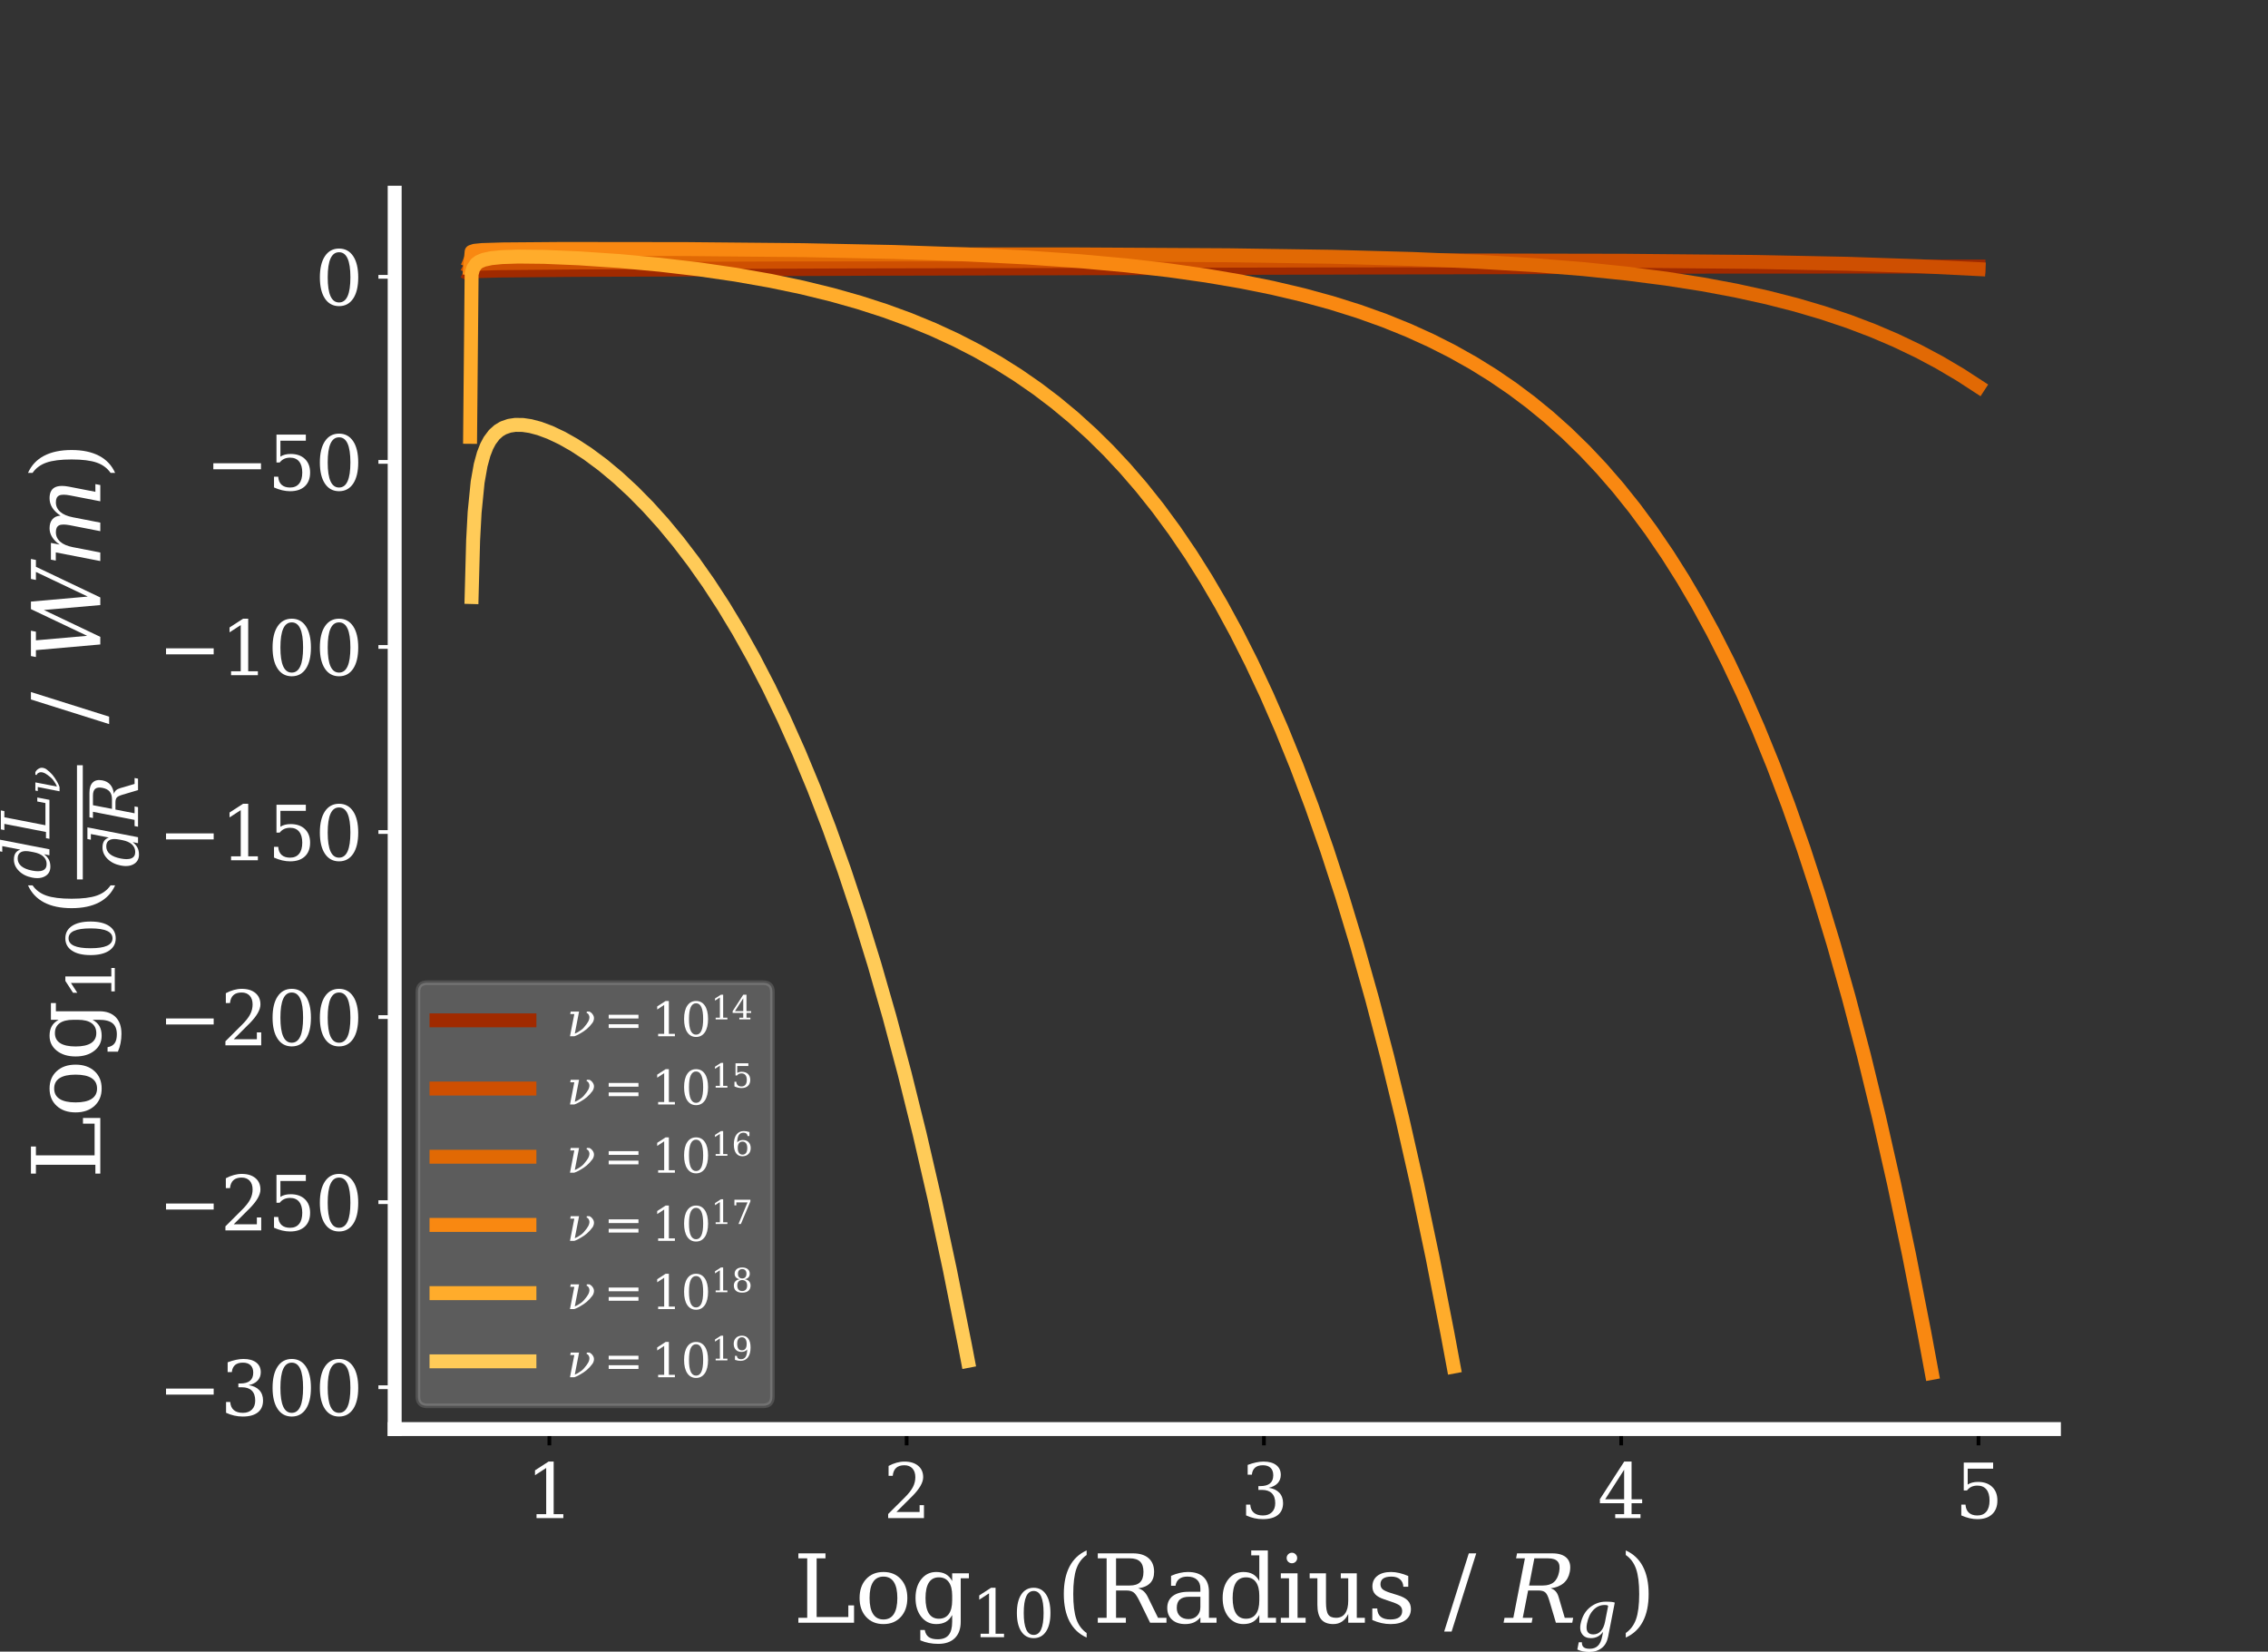 <?xml version="1.0" encoding="UTF-8" standalone="no"?>
<svg
   width="488.147pt"
   height="355.491pt"
   viewBox="0 0 488.147 355.491"
   version="1.1"
   id="svg122"
   sodipodi:docname="_3-1 Log(Integrand) v Log(Radius) full.svg"
   inkscape:version="1.3 (0e150ed6c4, 2023-07-21)"
   xmlns:inkscape="http://www.inkscape.org/namespaces/inkscape"
   xmlns:sodipodi="http://sodipodi.sourceforge.net/DTD/sodipodi-0.dtd"
   xmlns:xlink="http://www.w3.org/1999/xlink"
   xmlns="http://www.w3.org/2000/svg"
   xmlns:svg="http://www.w3.org/2000/svg"
   xmlns:rdf="http://www.w3.org/1999/02/22-rdf-syntax-ns#"
   xmlns:cc="http://creativecommons.org/ns#"
   xmlns:dc="http://purl.org/dc/elements/1.1/">
  <rect x="0" y="0" width="488.147" height="355.491" fill="#333333" stroke="none"/>
  <sodipodi:namedview
     id="namedview122"
     pagecolor="#ffffff"
     bordercolor="#000000"
     borderopacity="0.25"
     inkscape:showpageshadow="2"
     inkscape:pageopacity="0.0"
     inkscape:pagecheckerboard="0"
     inkscape:deskcolor="#d1d1d1"
     inkscape:document-units="pt"
     inkscape:zoom="1.781684"
     inkscape:cx="343.77589"
     inkscape:cy="230.4"
     inkscape:window-width="1920"
     inkscape:window-height="1017"
     inkscape:window-x="-8"
     inkscape:window-y="-8"
     inkscape:window-maximized="1"
     inkscape:current-layer="svg122" />
  <defs
     id="defs1">
    <style
       type="text/css"
       id="style1">*{stroke-linejoin: round; stroke-linecap: butt}</style>
  </defs>
  <g
     id="figure_1"
     transform="translate(27.348)">
    <g
       id="patch_1">
      <path
         d="M 0,345.6 H 460.8 V 0 H 0 Z"
         style="fill:none"
         id="path1" />
    </g>
    <g
       id="axes_1">
      <g
         id="patch_2">
        <path
           d="M 57.6,307.584 H 414.72 V 41.472 H 57.6 Z"
           style="fill:none"
           id="path2" />
      </g>
      <g
         id="matplotlib.axis_1">
        <g
           id="xtick_1">
          <g
             id="line2d_1">
            <defs
               id="defs2">
              <path
                 id="mc771143eed"
                 d="M 0,0 V 3.5"
                 style="stroke:#000000;stroke-width:0.8" />
            </defs>
            <g
               id="g2">
              <use
                 xlink:href="#mc771143eed"
                 x="90.893"
                 y="307.584"
                 style="stroke:#000000;stroke-width:0.8"
                 id="use2" />
            </g>
          </g>
          <g
             id="text_1">
            <!-- 1 -->
            <g
               style="fill:#ffffff"
               transform="matrix(0.16,0,0,-0.16,85.803,326.741)"
               id="g3">
              <defs
                 id="defs3">
                <path
                   id="DejaVuSerif-31"
                   d="m 909,0 v 331 h 813 V 4213 L 781,3603 v 410 l 1138,737 h 431 V 331 h 813 V 0 Z"
                   transform="scale(0.016)" />
              </defs>
              <use
                 xlink:href="#DejaVuSerif-31"
                 id="use3" />
            </g>
          </g>
        </g>
        <g
           id="xtick_2">
          <g
             id="line2d_2">
            <g
               id="g4">
              <use
                 xlink:href="#mc771143eed"
                 x="167.791"
                 y="307.584"
                 style="stroke:#000000;stroke-width:0.8"
                 id="use4" />
            </g>
          </g>
          <g
             id="text_2">
            <!-- 2 -->
            <g
               style="fill:#ffffff"
               transform="matrix(0.16,0,0,-0.16,162.701,326.741)"
               id="g5">
              <defs
                 id="defs4">
                <path
                   id="DejaVuSerif-32"
                   d="M 819,3553 H 469 v 831 q 334,179 673,272 339,94 664,94 728,0 1150,-353 422,-353 422,-959 0,-685 -956,-1638 -75,-72 -113,-109 L 1131,513 h 1947 v 575 h 366 V 0 H 434 v 341 l 1416,1412 q 469,469 669,861 200,392 200,824 0,471 -246,737 -245,266 -676,266 -447,0 -691,-222 -243,-222 -287,-666 z"
                   transform="scale(0.016)" />
              </defs>
              <use
                 xlink:href="#DejaVuSerif-32"
                 id="use5" />
            </g>
          </g>
        </g>
        <g
           id="xtick_3">
          <g
             id="line2d_3">
            <g
               id="g6">
              <use
                 xlink:href="#mc771143eed"
                 x="244.69"
                 y="307.584"
                 style="stroke:#000000;stroke-width:0.8"
                 id="use6" />
            </g>
          </g>
          <g
             id="text_3">
            <!-- 3 -->
            <g
               style="fill:#ffffff"
               transform="matrix(0.16,0,0,-0.16,239.6,326.741)"
               id="g7">
              <defs
                 id="defs6">
                <path
                   id="DejaVuSerif-33"
                   d="m 622,4469 q 366,137 701,209 336,72 630,72 685,0 1069,-296 384,-295 384,-820 0,-421 -266,-704 -265,-283 -752,-383 575,-81 892,-417 317,-336 317,-871 0,-653 -439,-1002 -439,-348 -1264,-348 -366,0 -715,79 -348,78 -691,237 v 906 h 350 q 31,-450 303,-681 272,-231 765,-231 478,0 755,276 277,277 277,758 0,550 -285,833 -284,283 -834,283 h -297 v 319 h 156 q 547,0 820,226 274,227 274,683 0,409 -225,626 -225,218 -647,218 -422,0 -655,-200 -232,-200 -273,-594 H 622 Z"
                   transform="scale(0.016)" />
              </defs>
              <use
                 xlink:href="#DejaVuSerif-33"
                 id="use7" />
            </g>
          </g>
        </g>
        <g
           id="xtick_4">
          <g
             id="line2d_4">
            <g
               id="g8">
              <use
                 xlink:href="#mc771143eed"
                 x="321.589"
                 y="307.584"
                 style="stroke:#000000;stroke-width:0.8"
                 id="use8" />
            </g>
          </g>
          <g
             id="text_4">
            <!-- 4 -->
            <g
               style="fill:#ffffff"
               transform="matrix(0.16,0,0,-0.16,316.499,326.741)"
               id="g9">
              <defs
                 id="defs8">
                <path
                   id="DejaVuSerif-34"
                   d="M 2234,1581 V 4063 L 641,1581 Z M 3609,0 H 1484 v 331 h 750 v 916 H 197 v 341 l 2044,3162 h 618 V 1581 h 891 V 1247 H 2859 V 331 h 750 z"
                   transform="scale(0.016)" />
              </defs>
              <use
                 xlink:href="#DejaVuSerif-34"
                 id="use9" />
            </g>
          </g>
        </g>
        <g
           id="xtick_5">
          <g
             id="line2d_5">
            <g
               id="g10">
              <use
                 xlink:href="#mc771143eed"
                 x="398.487"
                 y="307.584"
                 style="stroke:#000000;stroke-width:0.8"
                 id="use10" />
            </g>
          </g>
          <g
             id="text_5">
            <!-- 5 -->
            <g
               style="fill:#ffffff"
               transform="matrix(0.16,0,0,-0.16,393.397,326.741)"
               id="g11">
              <defs
                 id="defs10">
                <path
                   id="DejaVuSerif-35"
                   d="M 3219,4666 V 4153 H 1081 V 2816 q 163,112 380,168 217,57 486,57 756,0 1193,-419 438,-419 438,-1144 0,-740 -442,-1155 -442,-414 -1242,-414 -322,0 -660,79 -337,78 -690,237 v 906 h 353 q 28,-443 282,-678 255,-234 715,-234 494,0 759,325 266,325 266,934 0,606 -264,929 -264,324 -761,324 -281,0 -496,-100 -214,-100 -379,-309 H 750 v 2344 z"
                   transform="scale(0.016)" />
              </defs>
              <use
                 xlink:href="#DejaVuSerif-35"
                 id="use11" />
            </g>
          </g>
        </g>
        <g
           id="text_6">
          <!-- Log$_{10}$(Radius / $R_g$) -->
          <g
             style="fill:#ffffff"
             transform="matrix(0.2,0,0,-0.2,143.36,349.269)"
             id="g29">
            <defs
               id="defs11">
              <path
                 id="DejaVuSerif-4c"
                 d="M 353,0 V 331 H 947 V 4331 H 353 v 335 H 2175 V 4331 H 1581 V 384 h 2132 v 782 h 384 V 0 Z"
                 transform="scale(0.016)" />
              <path
                 id="DejaVuSerif-6f"
                 d="m 1925,219 q 463,0 698,365 236,366 236,1079 0,712 -236,1076 -235,364 -698,364 -462,0 -698,-364 Q 991,2375 991,1663 991,950 1228,584 1466,219 1925,219 Z m 0,-310 q -725,0 -1166,480 -440,480 -440,1274 0,793 439,1271 439,479 1167,479 728,0 1167,-479 439,-478 439,-1271 Q 3531,869 3092,389 2653,-91 1925,-91 Z"
                 transform="scale(0.016)" />
              <path
                 id="DejaVuSerif-67"
                 d="M 3359,2988 V 72 q 0,-716 -394,-1105 -393,-389 -1121,-389 -328,0 -628,60 -300,59 -575,178 v 696 h 300 q 56,-325 265,-475 210,-150 600,-150 507,0 742,286 236,286 236,899 V 519 Q 2616,206 2355,57 2094,-91 1709,-91 1097,-91 708,395 319,881 319,1663 q 0,781 387,1265 388,485 1003,485 385,0 646,-149 261,-148 429,-461 v 519 H 3909 V 2988 Z M 2784,1825 q 0,597 -230,912 -229,316 -666,316 -444,0 -671,-350 -226,-350 -226,-1040 0,-688 226,-1041 227,-353 671,-353 437,0 666,314 230,314 230,914 z"
                 transform="scale(0.016)" />
              <path
                 id="DejaVuSerif-30"
                 d="m 2034,219 q 479,0 716,525 238,525 238,1584 0,1063 -238,1588 -237,525 -716,525 -478,0 -716,-525 -237,-525 -237,-1588 0,-1059 237,-1584 238,-525 716,-525 z m 0,-310 q -759,0 -1186,637 -426,638 -426,1782 0,1147 426,1784 427,638 1186,638 763,0 1188,-638 425,-637 425,-1784 Q 3647,1184 3222,546 2797,-91 2034,-91 Z"
                 transform="scale(0.016)" />
              <path
                 id="DejaVuSerif-28"
                 d="M 2041,-997 Q 1281,-656 893,83 506,822 506,1931 q 0,1113 387,1852 388,739 1148,1080 v -307 q -482,-331 -691,-933 -209,-601 -209,-1692 0,-1087 209,-1689 209,-601 691,-933 z"
                 transform="scale(0.016)" />
              <path
                 id="DejaVuSerif-52"
                 d="m 3066,2316 q 218,-60 376,-202 158,-142 283,-398 L 4403,331 h 569 V 0 H 3872 l -728,1484 q -210,432 -385,558 -175,127 -481,127 H 1581 V 331 h 660 V 0 H 353 V 331 H 947 V 4331 H 353 v 335 h 2366 q 681,0 1051,-325 371,-325 371,-922 0,-481 -271,-758 -270,-277 -804,-345 z m -1485,187 h 922 q 472,0 697,223 225,224 225,693 0,469 -225,690 -225,222 -697,222 h -922 z"
                 transform="scale(0.016)" />
              <path
                 id="DejaVuSerif-61"
                 d="m 2547,1044 v 703 h -741 q -428,0 -638,-185 -209,-184 -209,-565 0,-347 212,-550 213,-203 576,-203 359,0 579,222 221,222 221,578 z m 575,1031 V 331 h 512 V 0 H 2547 V 359 Q 2356,128 2106,18 1856,-91 1522,-91 969,-91 644,203 319,497 319,997 q 0,516 372,800 372,284 1050,284 h 806 v 228 q 0,379 -230,586 -229,208 -645,208 -344,0 -547,-156 Q 922,2791 872,2484 H 575 v 672 q 300,128 583,192 283,65 551,65 691,0 1052,-343 361,-342 361,-995 z"
                 transform="scale(0.016)" />
              <path
                 id="DejaVuSerif-64"
                 d="m 3359,331 h 550 V 0 H 2784 V 519 Q 2616,206 2355,57 2094,-91 1709,-91 1097,-91 708,395 319,881 319,1663 q 0,781 387,1265 388,485 1003,485 385,0 646,-149 261,-148 429,-461 v 1728 h -543 v 332 h 1118 z m -575,1166 v 328 q 0,597 -230,912 -229,316 -666,316 -444,0 -671,-350 -226,-350 -226,-1040 0,-688 226,-1041 227,-353 671,-353 437,0 666,314 230,314 230,914 z"
                 transform="scale(0.016)" />
              <path
                 id="DejaVuSerif-69"
                 d="m 622,4353 q 0,144 104,250 105,106 252,106 144,0 248,-106 105,-106 105,-250 0,-147 -103,-250 -103,-103 -250,-103 -147,0 -252,103 -104,103 -104,250 z M 1356,331 h 544 V 0 H 231 V 331 H 781 V 2988 H 231 v 334 h 1125 z"
                 transform="scale(0.016)" />
              <path
                 id="DejaVuSerif-75"
                 d="M 2266,3322 H 3341 V 331 h 543 V 0 H 2766 V 588 Q 2606,256 2353,82 2100,-91 1766,-91 1213,-91 952,223 691,538 691,1209 V 2988 H 172 v 334 H 1269 V 1388 q 0,-607 148,-832 149,-225 530,-225 400,0 609,294 210,294 210,853 v 1510 h -500 z"
                 transform="scale(0.016)" />
              <path
                 id="DejaVuSerif-73"
                 d="m 359,184 v 775 h 332 q 12,-371 232,-556 221,-184 652,-184 388,0 591,145 203,145 203,424 0,218 -149,352 -148,135 -626,288 l -416,141 q -428,137 -620,343 -192,207 -192,526 0,456 334,715 334,260 925,260 263,0 553,-69 291,-69 600,-200 v -725 h -331 q -13,322 -226,503 -212,181 -577,181 -363,0 -549,-128 -186,-128 -186,-384 0,-210 141,-337 141,-126 563,-257 l 456,-141 q 472,-147 679,-367 208,-220 208,-567 0,-472 -361,-743 -361,-270 -995,-270 -322,0 -628,69 -306,69 -613,206 z"
                 transform="scale(0.016)" />
              <path
                 id="DejaVuSerif-20"
                 transform="scale(0.016)"
                 d="" />
              <path
                 id="DejaVuSerif-2f"
                 d="m 1656,4666 h 500 L 500,-594 H 0 Z"
                 transform="scale(0.016)" />
              <path
                 id="DejaVuSerif-Italic-52"
                 d="m 3066,2316 q 206,-60 337,-202 131,-142 206,-398 L 4016,331 h 568 L 4522,0 H 3422 l -441,1484 q -125,432 -275,558 -150,127 -456,127 H 1553 L 1194,331 h 659 L 1791,0 H -97 l 63,331 h 593 l 779,4000 H 744 l 65,335 h 2366 q 681,0 989,-325 308,-325 192,-922 -93,-481 -418,-758 -325,-277 -872,-345 z m -1447,187 h 922 q 472,0 739,223 267,224 359,693 92,469 -91,690 -182,222 -654,222 h -922 z"
                 transform="scale(0.016)" />
              <path
                 id="DejaVuSerif-Italic-67"
                 d="M 3822,3322 3188,72 q -144,-744 -607,-1103 -503,-391 -1200,-391 -328,0 -616,60 -287,59 -540,178 l 138,696 h 300 q -10,-325 171,-475 182,-150 572,-150 507,0 797,288 291,281 410,897 l 87,447 Q 2472,206 2181,57 1891,-91 1525,-91 975,-91 697,281 522,516 503,841 q -12,190 31,415 216,1103 982,1672 653,481 1415,485 700,3 891,-91 z m -638,-334 q -3,106 -340,106 -610,0 -1069,-469 -459,-472 -628,-1328 -47,-253 -34,-444 12,-194 90,-325 153,-259 553,-259 438,0 728,314 291,314 407,914 l 62,328 z"
                 transform="scale(0.016)" />
              <path
                 id="DejaVuSerif-29"
                 d="m 453,-997 v 306 q 481,332 692,933 211,602 211,1689 0,1091 -211,1692 -211,602 -692,933 v 307 Q 1216,4522 1603,3783 1991,3044 1991,1931 1991,822 1603,83 1216,-656 453,-997 Z"
                 transform="scale(0.016)" />
            </defs>
            <use
               xlink:href="#DejaVuSerif-4c"
               transform="translate(0,0.016)"
               id="use12" />
            <use
               xlink:href="#DejaVuSerif-6f"
               transform="translate(66.406,0.016)"
               id="use13" />
            <use
               xlink:href="#DejaVuSerif-67"
               transform="translate(126.611,0.016)"
               id="use14" />
            <use
               xlink:href="#DejaVuSerif-31"
               transform="matrix(0.7,0,0,0.7,191.533,-15.556)"
               id="use15" />
            <use
               xlink:href="#DejaVuSerif-30"
               transform="matrix(0.7,0,0,0.7,236.069,-15.556)"
               id="use16" />
            <use
               xlink:href="#DejaVuSerif-28"
               transform="translate(283.201,0.016)"
               id="use17" />
            <use
               xlink:href="#DejaVuSerif-52"
               transform="translate(322.215,0.016)"
               id="use18" />
            <use
               xlink:href="#DejaVuSerif-61"
               transform="translate(397.508,0.016)"
               id="use19" />
            <use
               xlink:href="#DejaVuSerif-64"
               transform="translate(457.127,0.016)"
               id="use20" />
            <use
               xlink:href="#DejaVuSerif-69"
               transform="translate(521.14,0.016)"
               id="use21" />
            <use
               xlink:href="#DejaVuSerif-75"
               transform="translate(553.123,0.016)"
               id="use22" />
            <use
               xlink:href="#DejaVuSerif-73"
               transform="translate(617.527,0.016)"
               id="use23" />
            <use
               xlink:href="#DejaVuSerif-20"
               transform="translate(668.845,0.016)"
               id="use24" />
            <use
               xlink:href="#DejaVuSerif-2f"
               transform="translate(700.633,0.016)"
               id="use25" />
            <use
               xlink:href="#DejaVuSerif-20"
               transform="translate(734.324,0.016)"
               id="use26" />
            <use
               xlink:href="#DejaVuSerif-Italic-52"
               transform="translate(766.111,0.016)"
               id="use27" />
            <use
               xlink:href="#DejaVuSerif-Italic-67"
               transform="matrix(0.7,0,0,0.7,841.404,-15.556)"
               id="use28" />
            <use
               xlink:href="#DejaVuSerif-29"
               transform="translate(888.809,0.016)"
               id="use29" />
          </g>
        </g>
      </g>
      <g
         id="matplotlib.axis_2">
        <g
           id="ytick_1">
          <g
             id="line2d_6">
            <defs
               id="defs29">
              <path
                 id="m36380e4acd"
                 d="M 0,0 H -3.5"
                 style="stroke:#ffffff;stroke-width:0.8" />
            </defs>
            <g
               id="g30">
              <use
                 xlink:href="#m36380e4acd"
                 x="57.6"
                 y="298.577"
                 style="fill:#ffffff;stroke:#ffffff;stroke-width:0.8"
                 id="use30" />
            </g>
          </g>
          <g
             id="text_7">
            <!-- −300 -->
            <g
               style="fill:#ffffff"
               transform="matrix(0.16,0,0,-0.16,6.652,304.655)"
               id="g34">
              <defs
                 id="defs30">
                <path
                   id="DejaVuSerif-2212"
                   d="M 678,2259 H 4684 V 1753 H 678 Z"
                   transform="scale(0.016)" />
              </defs>
              <use
                 xlink:href="#DejaVuSerif-2212"
                 id="use31" />
              <use
                 xlink:href="#DejaVuSerif-33"
                 x="83.789"
                 id="use32" />
              <use
                 xlink:href="#DejaVuSerif-30"
                 x="147.412"
                 id="use33" />
              <use
                 xlink:href="#DejaVuSerif-30"
                 x="211.035"
                 id="use34" />
            </g>
          </g>
        </g>
        <g
           id="ytick_2">
          <g
             id="line2d_7">
            <g
               id="g35">
              <use
                 xlink:href="#m36380e4acd"
                 x="57.6"
                 y="258.744"
                 style="fill:#ffffff;stroke:#ffffff;stroke-width:0.8"
                 id="use35" />
            </g>
          </g>
          <g
             id="text_8">
            <!-- −250 -->
            <g
               style="fill:#ffffff"
               transform="matrix(0.16,0,0,-0.16,6.652,264.823)"
               id="g39">
              <use
                 xlink:href="#DejaVuSerif-2212"
                 id="use36" />
              <use
                 xlink:href="#DejaVuSerif-32"
                 x="83.789"
                 id="use37" />
              <use
                 xlink:href="#DejaVuSerif-35"
                 x="147.412"
                 id="use38" />
              <use
                 xlink:href="#DejaVuSerif-30"
                 x="211.035"
                 id="use39" />
            </g>
          </g>
        </g>
        <g
           id="ytick_3">
          <g
             id="line2d_8">
            <g
               id="g40">
              <use
                 xlink:href="#m36380e4acd"
                 x="57.6"
                 y="218.911"
                 style="fill:#ffffff;stroke:#ffffff;stroke-width:0.8"
                 id="use40" />
            </g>
          </g>
          <g
             id="text_9">
            <!-- −200 -->
            <g
               style="fill:#ffffff"
               transform="matrix(0.16,0,0,-0.16,6.652,224.99)"
               id="g44">
              <use
                 xlink:href="#DejaVuSerif-2212"
                 id="use41" />
              <use
                 xlink:href="#DejaVuSerif-32"
                 x="83.789"
                 id="use42" />
              <use
                 xlink:href="#DejaVuSerif-30"
                 x="147.412"
                 id="use43" />
              <use
                 xlink:href="#DejaVuSerif-30"
                 x="211.035"
                 id="use44" />
            </g>
          </g>
        </g>
        <g
           id="ytick_4">
          <g
             id="line2d_9">
            <g
               id="g45">
              <use
                 xlink:href="#m36380e4acd"
                 x="57.6"
                 y="179.079"
                 style="fill:#ffffff;stroke:#ffffff;stroke-width:0.8"
                 id="use45" />
            </g>
          </g>
          <g
             id="text_10">
            <!-- −150 -->
            <g
               style="fill:#ffffff"
               transform="matrix(0.16,0,0,-0.16,6.652,185.157)"
               id="g49">
              <use
                 xlink:href="#DejaVuSerif-2212"
                 id="use46" />
              <use
                 xlink:href="#DejaVuSerif-31"
                 x="83.789"
                 id="use47" />
              <use
                 xlink:href="#DejaVuSerif-35"
                 x="147.412"
                 id="use48" />
              <use
                 xlink:href="#DejaVuSerif-30"
                 x="211.035"
                 id="use49" />
            </g>
          </g>
        </g>
        <g
           id="ytick_5">
          <g
             id="line2d_10">
            <g
               id="g50">
              <use
                 xlink:href="#m36380e4acd"
                 x="57.6"
                 y="139.246"
                 style="fill:#ffffff;stroke:#ffffff;stroke-width:0.8"
                 id="use50" />
            </g>
          </g>
          <g
             id="text_11">
            <!-- −100 -->
            <g
               style="fill:#ffffff"
               transform="matrix(0.16,0,0,-0.16,6.652,145.325)"
               id="g54">
              <use
                 xlink:href="#DejaVuSerif-2212"
                 id="use51" />
              <use
                 xlink:href="#DejaVuSerif-31"
                 x="83.789"
                 id="use52" />
              <use
                 xlink:href="#DejaVuSerif-30"
                 x="147.412"
                 id="use53" />
              <use
                 xlink:href="#DejaVuSerif-30"
                 x="211.035"
                 id="use54" />
            </g>
          </g>
        </g>
        <g
           id="ytick_6">
          <g
             id="line2d_11">
            <g
               id="g55">
              <use
                 xlink:href="#m36380e4acd"
                 x="57.6"
                 y="99.413"
                 style="fill:#ffffff;stroke:#ffffff;stroke-width:0.8"
                 id="use55" />
            </g>
          </g>
          <g
             id="text_12">
            <!-- −50 -->
            <g
               style="fill:#ffffff"
               transform="matrix(0.16,0,0,-0.16,16.832,105.492)"
               id="g58">
              <use
                 xlink:href="#DejaVuSerif-2212"
                 id="use56" />
              <use
                 xlink:href="#DejaVuSerif-35"
                 x="83.789"
                 id="use57" />
              <use
                 xlink:href="#DejaVuSerif-30"
                 x="147.412"
                 id="use58" />
            </g>
          </g>
        </g>
        <g
           id="ytick_7">
          <g
             id="line2d_12">
            <g
               id="g59">
              <use
                 xlink:href="#m36380e4acd"
                 x="57.6"
                 y="59.581"
                 style="fill:#ffffff;stroke:#ffffff;stroke-width:0.8"
                 id="use59" />
            </g>
          </g>
          <g
             id="text_13">
            <!-- 0 -->
            <g
               style="fill:#ffffff"
               transform="matrix(0.16,0,0,-0.16,40.42,65.659)"
               id="g60">
              <use
                 xlink:href="#DejaVuSerif-30"
                 id="use60" />
            </g>
          </g>
        </g>
        <g
           id="text_14">
          <!-- Log$_{10}$($\frac{dL_{\nu}}{dR}$ / $Wm$) -->
          <g
             style="fill:#ffffff"
             transform="matrix(0,-0.2,-0.2,0,-5.747,253.728)"
             id="g77">
            <defs
               id="defs60">
              <path
                 id="DejaVuSerif-Italic-64"
                 d="M 3841,4863 2897,0 h -575 l 100,519 Q 2191,206 1902,57 1613,-91 1228,-91 616,-91 322,394 125,716 125,1166 q 0,231 53,497 153,781 634,1265 482,485 1097,485 385,0 616,-149 231,-148 341,-461 l 334,1728 h -544 l 66,332 z m -1228,-3366 62,328 q 47,244 47,441 0,284 -100,472 -166,315 -603,315 -444,0 -740,-350 -295,-350 -429,-1040 -62,-316 -62,-560 0,-290 87,-481 156,-353 600,-353 438,0 728,314 291,314 410,914 z"
                 transform="scale(0.016)" />
              <path
                 id="DejaVuSerif-Italic-4c"
                 d="m -97,0 63,331 h 593 l 779,4000 H 744 l 65,335 h 1822 l -65,-335 H 1972 L 1206,384 h 2132 l 150,782 h 384 L 3647,0 Z"
                 transform="scale(0.016)" />
              <path
                 id="DejaVuSerif-Italic-3bd"
                 d="m 1103,363 q 413,150 894,512 294,219 694,763 259,337 343,650 82,287 -9,506 -119,303 -334,344 l 34,184 h 350 q 325,-153 509,-494 144,-262 82,-581 -44,-231 -172,-422 -94,-137 -378,-459 Q 2738,950 2297,663 1494,138 1034,0 H 456 l 585,2988 H 491 l 62,334 h 1125 z"
                 transform="scale(0.016)" />
              <path
                 id="DejaVuSerif-Italic-57"
                 d="M 4425,0 H 3913 L 3581,3794 1775,0 H 1263 L 881,4331 H 419 l 65,335 h 1704 l -66,-335 H 1541 L 1844,884 3641,4666 h 506 L 4484,844 6141,4331 h -538 l 66,335 h 1344 l -66,-335 h -459 z"
                 transform="scale(0.016)" />
              <path
                 id="DejaVuSerif-Italic-6d"
                 d="m 3503,2675 q 238,366 531,552 294,186 638,186 522,0 716,-325 115,-194 115,-510 0,-206 -50,-465 L 5106,331 h 519 L 5563,0 H 4469 l 397,2047 q 47,244 47,419 0,193 -57,306 -106,216 -453,216 -384,0 -642,-291 -258,-291 -367,-847 L 3034,0 h -575 l 404,2069 q 43,234 43,403 0,194 -56,303 -109,213 -456,213 -385,0 -643,-291 -257,-291 -367,-847 L 1025,0 H 450 l 581,2994 H 481 l 63,328 h 1125 l -113,-591 q 222,332 503,507 282,175 594,175 388,0 609,-193 222,-192 241,-545 z"
                 transform="scale(0.016)" />
            </defs>
            <use
               xlink:href="#DejaVuSerif-4c"
               transform="translate(0,0.059)"
               id="use61" />
            <use
               xlink:href="#DejaVuSerif-6f"
               transform="translate(66.406,0.059)"
               id="use62" />
            <use
               xlink:href="#DejaVuSerif-67"
               transform="translate(126.611,0.059)"
               id="use63" />
            <use
               xlink:href="#DejaVuSerif-31"
               transform="matrix(0.7,0,0,0.7,191.533,-15.513)"
               id="use64" />
            <use
               xlink:href="#DejaVuSerif-30"
               transform="matrix(0.7,0,0,0.7,236.069,-15.513)"
               id="use65" />
            <use
               xlink:href="#DejaVuSerif-28"
               transform="translate(283.201,0.059)"
               id="use66" />
            <use
               xlink:href="#DejaVuSerif-Italic-64"
               transform="matrix(0.7,0,0,0.7,322.215,54.811)"
               id="use67" />
            <use
               xlink:href="#DejaVuSerif-Italic-4c"
               transform="matrix(0.7,0,0,0.7,367.024,54.811)"
               id="use68" />
            <use
               xlink:href="#DejaVuSerif-Italic-3bd"
               transform="matrix(0.49,0,0,0.49,413.509,43.911)"
               id="use69" />
            <use
               xlink:href="#DejaVuSerif-Italic-64"
               transform="matrix(0.7,0,0,0.7,335.215,-40.528)"
               id="use70" />
            <use
               xlink:href="#DejaVuSerif-Italic-52"
               transform="matrix(0.7,0,0,0.7,380.024,-40.528)"
               id="use71" />
            <use
               xlink:href="#DejaVuSerif-20"
               transform="translate(457.613,0.059)"
               id="use72" />
            <use
               xlink:href="#DejaVuSerif-2f"
               transform="translate(489.4,0.059)"
               id="use73" />
            <use
               xlink:href="#DejaVuSerif-20"
               transform="translate(523.091,0.059)"
               id="use74" />
            <use
               xlink:href="#DejaVuSerif-Italic-57"
               transform="translate(554.879,0.059)"
               id="use75" />
            <use
               xlink:href="#DejaVuSerif-Italic-6d"
               transform="translate(657.662,0.059)"
               id="use76" />
            <use
               xlink:href="#DejaVuSerif-29"
               transform="translate(752.486,0.059)"
               id="use77" />
            <path
               d="m 322.215,18.911 v 6.25 h 122.898 v -6.25 z"
               id="path77" />
          </g>
        </g>
      </g>
      <g
         id="line2d_13">
        <path
           d="m 73.833,59.088 0.325,-0.587 1.299,-0.142 4.545,-0.124 16.233,-0.143 58.438,-0.229 185.053,-0.467 58.762,-0.03 v 0"
           clip-path="url(#p447e656fbc)"
           style="fill:none;stroke:#a02a00;stroke-width:3;stroke-linecap:square"
           id="path78" />
      </g>
      <g
         id="line2d_14">
        <path
           d="m 73.833,57.515 0.325,-0.603 1.299,-0.143 4.545,-0.125 16.233,-0.143 57.464,-0.222 118.499,-0.245 49.997,0.088 28.245,0.258 19.804,0.394 15.583,0.524 12.662,0.629 v 0"
           clip-path="url(#p447e656fbc)"
           style="fill:none;stroke:#ce4f01;stroke-width:3;stroke-linecap:square"
           id="path79" />
      </g>
      <g
         id="line2d_15">
        <path
           d="m 73.833,56.136 0.325,-0.782 1.299,-0.155 4.221,-0.125 14.609,-0.136 47.075,-0.167 61.36,-0.024 34.413,0.19 22.401,0.332 17.207,0.469 13.96,0.593 12.012,0.722 10.714,0.863 9.415,0.974 8.441,1.086 7.792,1.219 7.142,1.334 6.818,1.501 6.168,1.581 5.844,1.722 5.519,1.855 5.194,1.976 4.87,2.08 4.87,2.326 4.545,2.418 4.545,2.683 3.896,2.532 v 0"
           clip-path="url(#p447e656fbc)"
           style="fill:none;stroke:#e16904;stroke-width:3;stroke-linecap:square"
           id="path80" />
      </g>
      <g
         id="line2d_16">
        <path
           d="m 73.833,57.732 0.325,-3.539 0.649,-0.216 1.623,-0.16 4.545,-0.137 12.662,-0.099 26.622,0.03 25.323,0.232 19.479,0.392 15.583,0.53 12.986,0.655 11.363,0.788 10.064,0.914 9.09,1.045 8.116,1.148 7.467,1.272 6.818,1.374 6.493,1.53 6.168,1.684 5.844,1.834 5.519,1.974 5.194,2.102 4.87,2.211 4.545,2.299 4.545,2.55 4.221,2.617 4.221,2.881 3.896,2.916 3.896,3.186 3.896,3.48 3.896,3.802 3.571,3.792 3.571,4.112 3.571,4.458 3.571,4.832 3.571,5.239 3.247,5.143 3.247,5.534 3.247,5.955 3.247,6.407 3.247,6.894 3.247,7.418 3.247,7.981 3.247,8.586 3.247,9.238 3.247,9.938 3.247,10.692 3.247,11.503 3.247,12.374 3.247,13.312 3.247,14.321 3.247,15.406 3.247,16.573 1.623,8.752 v 0"
           clip-path="url(#p447e656fbc)"
           style="fill:none;stroke:#f98811;stroke-width:3;stroke-linecap:square"
           id="path81" />
      </g>
      <g
         id="line2d_17">
        <path
           d="m 73.833,94.024 0.325,-34.998 0.325,-1.221 0.649,-0.993 0.649,-0.481 0.974,-0.407 1.623,-0.353 2.273,-0.23 3.571,-0.117 5.519,0.062 7.467,0.312 8.766,0.589 8.766,0.805 8.441,0.993 7.792,1.134 7.467,1.314 6.818,1.425 6.493,1.59 5.844,1.653 5.519,1.781 5.194,1.897 5.194,2.137 4.87,2.248 4.545,2.336 4.545,2.591 4.221,2.657 4.221,2.924 3.896,2.959 3.896,3.231 3.896,3.529 3.571,3.519 3.571,3.814 3.571,4.134 3.571,4.481 3.571,4.856 3.571,5.263 3.247,5.166 3.247,5.557 3.247,5.978 3.247,6.431 3.247,6.918 3.247,7.442 3.247,8.005 3.247,8.611 3.247,9.262 3.247,9.963 3.247,10.717 3.247,11.527 3.247,12.399 3.247,13.337 3.247,14.345 3.247,15.43 3.247,16.597 1.299,6.985 v 0"
           clip-path="url(#p447e656fbc)"
           style="fill:none;stroke:#ffac2b;stroke-width:3;stroke-linecap:square"
           id="path82" />
      </g>
      <g
         id="line2d_18">
        <path
           d="m 74.157,128.5 0.325,-12.175 0.325,-6.042 0.649,-6.533 0.649,-3.647 0.649,-2.372 0.649,-1.666 0.649,-1.223 0.974,-1.297 0.974,-0.869 0.974,-0.579 1.299,-0.456 1.299,-0.196 1.623,0.021 1.623,0.242 1.948,0.515 2.273,0.847 2.597,1.231 2.597,1.47 2.922,1.907 3.247,2.412 3.247,2.707 3.247,3 3.247,3.296 3.247,3.602 3.247,3.921 3.247,4.255 3.247,4.609 3.247,4.984 3.247,5.383 3.247,5.809 3.247,6.264 3.247,6.751 3.247,7.272 3.247,7.83 3.247,8.429 3.247,9.072 3.247,9.762 3.247,10.503 3.247,11.299 3.247,12.154 3.247,13.072 3.247,14.059 3.247,15.12 3.247,16.26 0.649,3.396 v 0"
           clip-path="url(#p447e656fbc)"
           style="fill:none;stroke:#ffcb58;stroke-width:3;stroke-linecap:square"
           id="path83" />
      </g>
      <g
         id="patch_3">
        <path
           d="M 57.6,307.584 V 41.472"
           style="fill:none;stroke:#ffffff;stroke-width:3;stroke-linecap:square;stroke-linejoin:miter"
           id="path84" />
      </g>
      <g
         id="patch_4">
        <path
           d="M 57.6,307.584 H 414.72"
           style="fill:none;stroke:#ffffff;stroke-width:3;stroke-linecap:square;stroke-linejoin:miter"
           id="path85" />
      </g>
      <g
         id="legend_1">
        <g
           id="patch_5">
          <path
             d="m 64.6,302.584 h 72.3 q 2,0 2,-2 v -87.069 q 0,-2 -2,-2 H 64.6 q -2,0 -2,2 V 300.584 q 0,2 2,2 z"
             style="opacity:0.2;fill:#ffffff;stroke:#cccccc;stroke-linejoin:miter"
             id="path86" />
        </g>
        <g
           id="line2d_19">
          <path
             d="m 66.6,219.614 h 10 10"
             style="fill:none;stroke:#a02a00;stroke-width:3;stroke-linecap:square"
             id="path87" />
        </g>
        <g
           id="text_15">
          <!-- $\nu = 10^{14}$ -->
          <g
             style="fill:#ffffff"
             transform="matrix(0.1,0,0,-0.1,94.6,223.114)"
             id="g92">
            <defs
               id="defs87">
              <path
                 id="DejaVuSerif-3d"
                 d="M 678,2894 H 4684 V 2394 H 678 Z m 0,-1275 H 4684 V 1119 H 678 Z"
                 transform="scale(0.016)" />
            </defs>
            <use
               xlink:href="#DejaVuSerif-Italic-3bd"
               transform="translate(0,0.713)"
               id="use87" />
            <use
               xlink:href="#DejaVuSerif-3d"
               transform="translate(79.756,0.713)"
               id="use88" />
            <use
               xlink:href="#DejaVuSerif-31"
               transform="translate(182.51,0.713)"
               id="use89" />
            <use
               xlink:href="#DejaVuSerif-30"
               transform="translate(246.133,0.713)"
               id="use90" />
            <use
               xlink:href="#DejaVuSerif-31"
               transform="matrix(0.7,0,0,0.7,310.664,37.047)"
               id="use91" />
            <use
               xlink:href="#DejaVuSerif-34"
               transform="matrix(0.7,0,0,0.7,355.2,37.047)"
               id="use92" />
          </g>
        </g>
        <g
           id="line2d_20">
          <path
             d="m 66.6,234.292 h 10 10"
             style="fill:none;stroke:#ce4f01;stroke-width:3;stroke-linecap:square"
             id="path92" />
        </g>
        <g
           id="text_16">
          <!-- $\nu = 10^{15}$ -->
          <g
             style="fill:#ffffff"
             transform="matrix(0.1,0,0,-0.1,94.6,237.792)"
             id="g98">
            <use
               xlink:href="#DejaVuSerif-Italic-3bd"
               transform="translate(0,0.713)"
               id="use93" />
            <use
               xlink:href="#DejaVuSerif-3d"
               transform="translate(79.756,0.713)"
               id="use94" />
            <use
               xlink:href="#DejaVuSerif-31"
               transform="translate(182.51,0.713)"
               id="use95" />
            <use
               xlink:href="#DejaVuSerif-30"
               transform="translate(246.133,0.713)"
               id="use96" />
            <use
               xlink:href="#DejaVuSerif-31"
               transform="matrix(0.7,0,0,0.7,310.664,37.047)"
               id="use97" />
            <use
               xlink:href="#DejaVuSerif-35"
               transform="matrix(0.7,0,0,0.7,355.2,37.047)"
               id="use98" />
          </g>
        </g>
        <g
           id="line2d_21">
          <path
             d="m 66.6,248.97 h 10 10"
             style="fill:none;stroke:#e16904;stroke-width:3;stroke-linecap:square"
             id="path98" />
        </g>
        <g
           id="text_17">
          <!-- $\nu = 10^{16}$ -->
          <g
             style="fill:#ffffff"
             transform="matrix(0.1,0,0,-0.1,94.6,252.47)"
             id="g104">
            <defs
               id="defs98">
              <path
                 id="DejaVuSerif-36"
                 d="m 2094,219 q 440,0 677,323 238,324 238,930 0,606 -238,929 -237,324 -677,324 -447,0 -682,-313 -234,-312 -234,-903 0,-621 237,-956 238,-334 679,-334 z M 1075,2569 q 213,234 481,349 269,116 607,116 696,0 1101,-419 405,-418 405,-1143 0,-709 -436,-1136 -436,-427 -1164,-427 -791,0 -1216,589 -425,590 -425,1683 0,1225 503,1897 503,672 1419,672 247,0 519,-47 272,-47 556,-140 v -769 h -353 q -38,315 -241,481 -203,166 -547,166 -606,0 -903,-460 -297,-459 -306,-1412 z"
                 transform="scale(0.016)" />
            </defs>
            <use
               xlink:href="#DejaVuSerif-Italic-3bd"
               transform="translate(0,0.713)"
               id="use99" />
            <use
               xlink:href="#DejaVuSerif-3d"
               transform="translate(79.756,0.713)"
               id="use100" />
            <use
               xlink:href="#DejaVuSerif-31"
               transform="translate(182.51,0.713)"
               id="use101" />
            <use
               xlink:href="#DejaVuSerif-30"
               transform="translate(246.133,0.713)"
               id="use102" />
            <use
               xlink:href="#DejaVuSerif-31"
               transform="matrix(0.7,0,0,0.7,310.664,37.047)"
               id="use103" />
            <use
               xlink:href="#DejaVuSerif-36"
               transform="matrix(0.7,0,0,0.7,355.2,37.047)"
               id="use104" />
          </g>
        </g>
        <g
           id="line2d_22">
          <path
             d="m 66.6,263.648 h 10 10"
             style="fill:none;stroke:#f98811;stroke-width:3;stroke-linecap:square"
             id="path104" />
        </g>
        <g
           id="text_18">
          <!-- $\nu = 10^{17}$ -->
          <g
             style="fill:#ffffff"
             transform="matrix(0.1,0,0,-0.1,94.6,267.148)"
             id="g110">
            <defs
               id="defs104">
              <path
                 id="DejaVuSerif-37"
                 d="M 3609,4347 1784,0 H 1319 L 3059,4153 H 903 V 3578 H 538 v 1088 h 3071 z"
                 transform="scale(0.016)" />
            </defs>
            <use
               xlink:href="#DejaVuSerif-Italic-3bd"
               transform="translate(0,0.713)"
               id="use105" />
            <use
               xlink:href="#DejaVuSerif-3d"
               transform="translate(79.756,0.713)"
               id="use106" />
            <use
               xlink:href="#DejaVuSerif-31"
               transform="translate(182.51,0.713)"
               id="use107" />
            <use
               xlink:href="#DejaVuSerif-30"
               transform="translate(246.133,0.713)"
               id="use108" />
            <use
               xlink:href="#DejaVuSerif-31"
               transform="matrix(0.7,0,0,0.7,310.664,37.047)"
               id="use109" />
            <use
               xlink:href="#DejaVuSerif-37"
               transform="matrix(0.7,0,0,0.7,355.2,37.047)"
               id="use110" />
          </g>
        </g>
        <g
           id="line2d_23">
          <path
             d="m 66.6,278.326 h 10 10"
             style="fill:none;stroke:#ffac2b;stroke-width:3;stroke-linecap:square"
             id="path110" />
        </g>
        <g
           id="text_19">
          <!-- $\nu = 10^{18}$ -->
          <g
             style="fill:#ffffff"
             transform="matrix(0.1,0,0,-0.1,94.6,281.826)"
             id="g116">
            <defs
               id="defs110">
              <path
                 id="DejaVuSerif-38"
                 d="m 2981,1275 q 0,500 -249,776 -248,277 -698,277 -450,0 -698,-277 -248,-276 -248,-776 0,-503 248,-780 248,-276 698,-276 450,0 698,276 249,277 249,780 z m -128,2266 q 0,425 -216,662 -215,238 -603,238 -384,0 -601,-238 -217,-237 -217,-662 0,-428 217,-666 217,-237 601,-237 388,0 603,237 216,238 216,666 z M 2516,2484 q 531,-71 828,-392 297,-320 297,-817 Q 3641,619 3225,264 2809,-91 2034,-91 1263,-91 845,264 428,619 428,1275 q 0,497 297,817 297,321 831,392 -472,85 -724,358 -251,274 -251,699 0,562 387,885 388,324 1066,324 679,0 1066,-324 388,-323 388,-885 0,-425 -252,-699 -252,-273 -720,-358 z"
                 transform="scale(0.016)" />
            </defs>
            <use
               xlink:href="#DejaVuSerif-Italic-3bd"
               transform="translate(0,0.713)"
               id="use111" />
            <use
               xlink:href="#DejaVuSerif-3d"
               transform="translate(79.756,0.713)"
               id="use112" />
            <use
               xlink:href="#DejaVuSerif-31"
               transform="translate(182.51,0.713)"
               id="use113" />
            <use
               xlink:href="#DejaVuSerif-30"
               transform="translate(246.133,0.713)"
               id="use114" />
            <use
               xlink:href="#DejaVuSerif-31"
               transform="matrix(0.7,0,0,0.7,310.664,37.047)"
               id="use115" />
            <use
               xlink:href="#DejaVuSerif-38"
               transform="matrix(0.7,0,0,0.7,355.2,37.047)"
               id="use116" />
          </g>
        </g>
        <g
           id="line2d_24">
          <path
             d="m 66.6,293.004 h 10 10"
             style="fill:none;stroke:#ffcb58;stroke-width:3;stroke-linecap:square"
             id="path116" />
        </g>
        <g
           id="text_20">
          <!-- $\nu = 10^{19}$ -->
          <g
             style="fill:#ffffff"
             transform="matrix(0.1,0,0,-0.1,94.6,296.504)"
             id="g122">
            <defs
               id="defs116">
              <path
                 id="DejaVuSerif-39"
                 d="m 2994,2091 q -210,-235 -482,-351 -271,-115 -612,-115 -694,0 -1096,419 -401,419 -401,1144 0,709 436,1135 436,427 1164,427 791,0 1214,-589 424,-589 424,-1683 Q 3641,1253 3137,581 2634,-91 1722,-91 1475,-91 1203,-44 931,3 647,97 v 775 h 350 q 41,-316 244,-485 203,-168 543,-168 607,0 903,457 297,458 307,1415 z M 1978,4441 q -444,0 -680,-324 -235,-323 -235,-929 0,-607 235,-932 236,-325 680,-325 444,0 680,314 236,314 236,905 0,622 -238,956 -237,335 -678,335 z"
                 transform="scale(0.016)" />
            </defs>
            <use
               xlink:href="#DejaVuSerif-Italic-3bd"
               transform="translate(0,0.713)"
               id="use117" />
            <use
               xlink:href="#DejaVuSerif-3d"
               transform="translate(79.756,0.713)"
               id="use118" />
            <use
               xlink:href="#DejaVuSerif-31"
               transform="translate(182.51,0.713)"
               id="use119" />
            <use
               xlink:href="#DejaVuSerif-30"
               transform="translate(246.133,0.713)"
               id="use120" />
            <use
               xlink:href="#DejaVuSerif-31"
               transform="matrix(0.7,0,0,0.7,310.664,37.047)"
               id="use121" />
            <use
               xlink:href="#DejaVuSerif-39"
               transform="matrix(0.7,0,0,0.7,355.2,37.047)"
               id="use122" />
          </g>
        </g>
      </g>
    </g>
  </g>
  <defs
     id="defs122">
    <clipPath
       id="p447e656fbc">
      <rect
         x="57.6"
         y="41.472"
         width="357.12"
         height="266.112"
         id="rect122" />
    </clipPath>
  </defs>
</svg>
